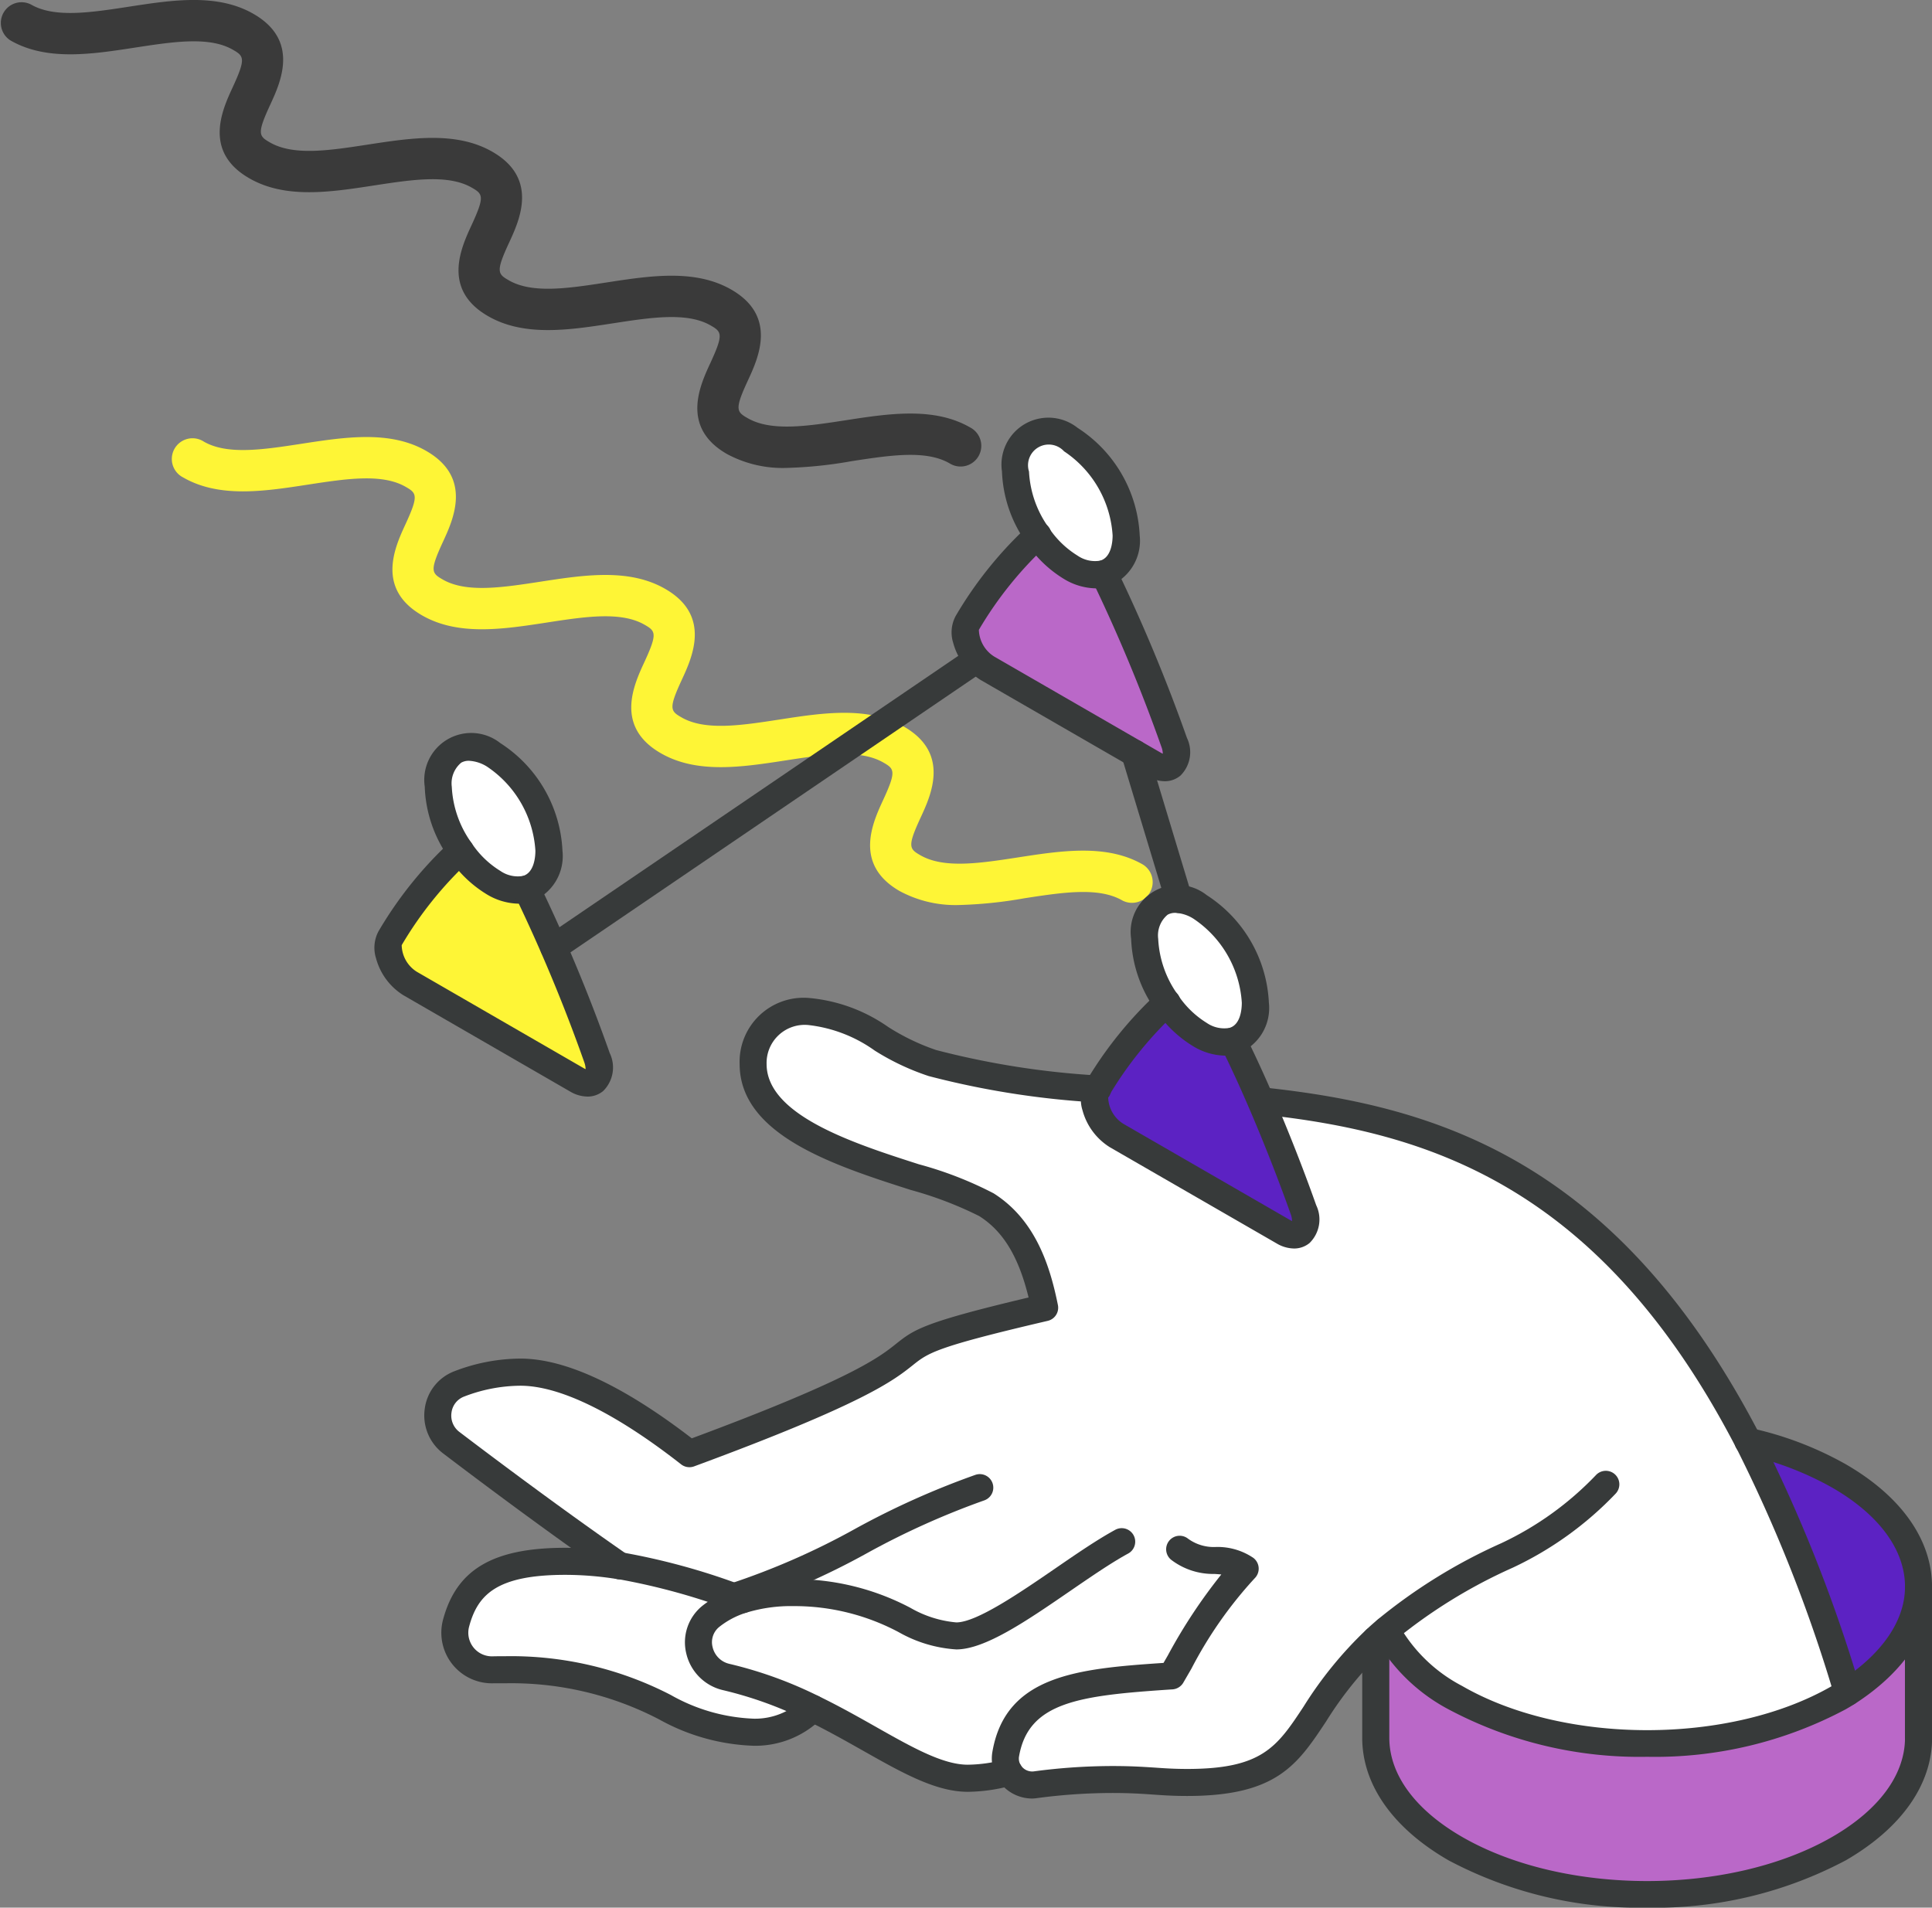 <svg xmlns="http://www.w3.org/2000/svg" width="121.265" height="119.74" viewBox="0 0 121.265 119.74">
  <rect x="0" y="0" width="121.265" height="119.74" fill="#808080" stroke="none"/>
  <g id="Grupo_138764" data-name="Grupo 138764" transform="translate(-892.494 -143.603)">
    <g id="Grupo_138762" data-name="Grupo 138762" transform="translate(892.494 143.603)">
      <path id="Trazado_121497" data-name="Trazado 121497" d="M780.278,109.975c-.7-.4-.818-.551.019-2.363.65-1.408,1.86-4.029-1.041-5.7-2.27-1.311-5.1-.876-7.833-.455-2.4.368-4.661.718-6.139-.137a1.3,1.3,0,1,0-1.3,2.248c2.269,1.311,5.1.876,7.832.455,2.4-.368,4.661-.717,6.141.138.7.4.817.551-.019,2.363-.65,1.408-1.86,4.028,1.04,5.7,2.267,1.311,5.1.876,7.831.456,2.4-.37,4.662-.717,6.143.137.7.4.817.551-.021,2.362-.652,1.408-1.864,4.029,1.037,5.7,2.271,1.311,5.1.876,7.837.454,2.4-.37,4.659-.718,6.135.133.7.4.819.552-.02,2.365-.651,1.408-1.863,4.028,1.038,5.7a7.374,7.374,0,0,0,3.764.877,27.254,27.254,0,0,0,4.073-.423c2.4-.369,4.658-.717,6.136.134a1.3,1.3,0,0,0,1.3-2.25c-2.269-1.307-5.1-.871-7.829-.45-2.4.37-4.663.719-6.142-.136-.7-.4-.819-.553.02-2.365.651-1.408,1.863-4.028-1.039-5.7-2.269-1.307-5.095-.872-7.828-.45-2.4.369-4.664.718-6.144-.137-.7-.4-.817-.55.021-2.362.651-1.408,1.864-4.029-1.038-5.7-2.27-1.311-5.1-.876-7.835-.455C784.019,110.482,781.755,110.83,780.278,109.975Z" transform="translate(-752.494 -73.603)" fill="#fef536"/>
      <path id="Trazado_121498" data-name="Trazado 121498" d="M783.408,83.135c-2.269-1.31-5.1-.875-7.835-.455-2.4.369-4.66.717-6.138-.138-.7-.4-.818-.551.019-2.363.65-1.407,1.86-4.028-1.041-5.7-2.27-1.311-5.1-.876-7.832-.455-2.4.368-4.661.717-6.14-.137a1.3,1.3,0,0,0-1.3,2.248c2.27,1.311,5.1.876,7.833.455,2.4-.369,4.66-.717,6.14.137.7.4.818.551-.019,2.363-.65,1.408-1.86,4.029,1.04,5.7,2.267,1.311,5.095.876,7.831.455,2.4-.368,4.663-.717,6.143.138.7.4.817.55-.021,2.362-.651,1.408-1.864,4.029,1.038,5.7,2.271,1.311,5.1.875,7.836.453,2.4-.369,4.659-.718,6.136.133.7.4.818.553-.02,2.365-.652,1.408-1.864,4.028,1.037,5.7a7.376,7.376,0,0,0,3.764.877,27.242,27.242,0,0,0,4.073-.424c2.4-.369,4.658-.718,6.137.134a1.3,1.3,0,1,0,1.3-2.249c-2.269-1.307-5.1-.872-7.828-.45-2.4.369-4.663.718-6.143-.136-.7-.4-.819-.553.02-2.365.651-1.408,1.863-4.028-1.039-5.7-2.268-1.307-5.095-.872-7.828-.451-2.4.37-4.664.719-6.144-.136-.7-.4-.817-.551.021-2.362C785.1,87.428,786.31,84.807,783.408,83.135Z" transform="translate(-752.494 -73.603)" fill="#3a3a3a"/>
    </g>
    <g id="Grupo_138763" data-name="Grupo 138763" transform="translate(135.902 -676.546)">
      <g id="Grupo_132577" data-name="Grupo 132577" transform="translate(780.097 846.415)">
        <g id="Grupo_132557" data-name="Grupo 132557" transform="translate(0.848 0.852)">
          <g id="Grupo_132547" data-name="Grupo 132547" transform="translate(85.37 63.351)">
            <path id="Trazado_122628" data-name="Trazado 122628" d="M825.182,877.913c3.326,1.922,4.988,4.44,4.988,6.956,0,2.378-1.487,4.755-4.458,6.632a93.623,93.623,0,0,0-6.235-15.762A20.742,20.742,0,0,1,825.182,877.913Z" transform="translate(-819.476 -875.739)" fill="#5c22c3"/>
          </g>
          <g id="Grupo_132548" data-name="Grupo 132548" transform="translate(61.996 72.481)">
            <path id="Trazado_122629" data-name="Trazado 122629" d="M809.464,882.63a10.492,10.492,0,0,0,4.324,4.23c6.654,3.845,17.443,3.853,24.092,0,.18-.105.359-.21.53-.32,2.956-1.9,4.458-4.254,4.458-6.632v9.474c0,2.518-1.666,5.036-4.988,6.958-6.653,3.838-17.439,3.838-24.092,0-3.328-1.922-4.988-4.44-4.988-6.958V883.22C809.01,883.02,809.231,882.83,809.464,882.63Z" transform="translate(-808.8 -879.909)" fill="#ba68c8"/>
          </g>
          <g id="Grupo_132549" data-name="Grupo 132549" transform="translate(44.343 35.817)">
            <path id="Trazado_122630" data-name="Trazado 122630" d="M809.442,865.569c.611,1.235,1.193,2.5,1.73,3.753,1.09,2.511,2.016,4.939,2.686,6.833.431,1.23-.256,1.971-1.259,1.388l-10.47-6.043c-1.007-.582-1.695-2.115-1.259-2.844l.046-.081a23.851,23.851,0,0,1,4.366-5.412,6.708,6.708,0,0,0,2.08,2,2.673,2.673,0,0,0,2.08.4Z" transform="translate(-800.737 -863.163)" fill="#5c22c3"/>
          </g>
          <g id="Grupo_132550" data-name="Grupo 132550" transform="translate(47.495 29.33)">
            <path id="Trazado_122631" data-name="Trazado 122631" d="M807.729,869.087a2.673,2.673,0,0,1-2.08-.4,6.707,6.707,0,0,1-2.08-2,7.39,7.39,0,0,1-1.392-4.009c0-2.213,1.554-3.111,3.472-2a7.676,7.676,0,0,1,3.472,6.012C809.122,868,808.572,868.848,807.729,869.087Z" transform="translate(-802.177 -860.2)" fill="#fff"/>
          </g>
          <g id="Grupo_132551" data-name="Grupo 132551" transform="translate(36.229 6.493)">
            <path id="Trazado_122632" data-name="Trazado 122632" d="M805.738,852.17a102.621,102.621,0,0,1,4.412,10.586c.436,1.235-.252,1.97-1.259,1.388l-10.47-6.043c-1-.582-1.69-2.115-1.259-2.844a23.824,23.824,0,0,1,4.416-5.487h.007a6.618,6.618,0,0,0,2.073,2,2.674,2.674,0,0,0,2.08.4Z" transform="translate(-797.031 -849.77)" fill="#ba68c8"/>
          </g>
          <g id="Grupo_132552" data-name="Grupo 132552" transform="translate(39.383)">
            <path id="Trazado_122633" data-name="Trazado 122633" d="M804.024,855.69a2.674,2.674,0,0,1-2.08-.4,6.621,6.621,0,0,1-2.073-2,7.359,7.359,0,0,1-1.4-4.016c0-2.213,1.557-3.111,3.472-2a7.67,7.67,0,0,1,3.473,6.012C805.417,854.607,804.87,855.452,804.024,855.69Z" transform="translate(-798.472 -846.804)" fill="#fff"/>
          </g>
          <g id="Grupo_132553" data-name="Grupo 132553" transform="translate(4.193 70.885)">
            <path id="Trazado_122634" data-name="Trazado 122634" d="M804.865,888.409a5.118,5.118,0,0,1-3.676,1.5c-5.191,0-6.752-3.921-15.661-3.921-.245,0-.495,0-.74.006a2.328,2.328,0,0,1-2.312-2.908c.733-2.778,2.673-3.9,6.868-3.9a21.5,21.5,0,0,1,3.433.287h0a41.247,41.247,0,0,1,7.127,1.933l.541.193a6.144,6.144,0,0,0-1.975,1.038,2.194,2.194,0,0,0,.974,3.816A25.184,25.184,0,0,1,804.865,888.409Z" transform="translate(-782.399 -879.18)" fill="#fff"/>
          </g>
          <g id="Grupo_132554" data-name="Grupo 132554" transform="translate(3.126 36.37)">
            <path id="Trazado_122635" data-name="Trazado 122635" d="M812.956,866.65a52.54,52.54,0,0,0,10.352,1.624l-.046.081c-.436.729.252,2.262,1.259,2.844l10.47,6.043c1,.582,1.69-.158,1.259-1.388-.67-1.894-1.6-4.322-2.686-6.833h.006c10.93,1.147,21.859,4.561,30.582,21.375h0a93.639,93.639,0,0,1,6.235,15.762c-.169.109-.35.215-.53.32-6.649,3.853-17.439,3.845-24.092,0a10.493,10.493,0,0,1-4.324-4.23c-.232.2-.453.392-.664.589-5.476,5.108-3.991,8.979-11.827,8.979-1.765,0-2.5-.186-4.7-.186a36.706,36.706,0,0,0-4.812.326,1.694,1.694,0,0,1-1.66-.788,9.925,9.925,0,0,1-2.605.379c-2.614,0-5.673-2.417-9.73-4.387a25.194,25.194,0,0,0-5.417-1.962,2.194,2.194,0,0,1-.974-3.816,6.144,6.144,0,0,1,1.975-1.038l-.541-.193a41.272,41.272,0,0,0-7.127-1.933h0c-3.661-2.535-7.61-5.467-10.6-7.738a2.137,2.137,0,0,1,.512-3.693,10.816,10.816,0,0,1,3.829-.736c3.4,0,7.573,2.739,10.608,5.117,20.8-7.674,7.586-5.728,22.3-9.165-.519-2.557-1.434-5.058-3.661-6.461-3.146-1.988-14.641-3.356-14.641-8.834a3.173,3.173,0,0,1,3.49-3.291C807.921,863.416,810.287,865.886,812.956,866.65Z" transform="translate(-781.912 -863.416)" fill="#fff"/>
          </g>
          <g id="Grupo_132555" data-name="Grupo 132555" transform="translate(0 26.279)">
            <path id="Trazado_122636" data-name="Trazado 122636" d="M793.6,871.792c.438,1.237-.25,1.975-1.259,1.393l-10.47-6.047c-1-.576-1.69-2.109-1.259-2.844a23.875,23.875,0,0,1,4.416-5.487,6.756,6.756,0,0,0,2.08,2,2.675,2.675,0,0,0,2.08.4A102.609,102.609,0,0,1,793.6,871.792Z" transform="translate(-780.484 -858.807)" fill="#fef536"/>
          </g>
          <g id="Grupo_132556" data-name="Grupo 132556" transform="translate(3.155 19.787)">
            <path id="Trazado_122637" data-name="Trazado 122637" d="M785.4,856.315a7.681,7.681,0,0,1,3.475,6.019c0,1.316-.55,2.161-1.395,2.4a2.675,2.675,0,0,1-2.08-.4,6.758,6.758,0,0,1-2.08-2,7.427,7.427,0,0,1-1.392-4.016C781.925,856.112,783.482,855.207,785.4,856.315Z" transform="translate(-781.925 -855.842)" fill="#fff"/>
          </g>
        </g>
        <g id="Grupo_132576" data-name="Grupo 132576">
          <g id="Grupo_132558" data-name="Grupo 132558" transform="translate(54.783 41.978)">
            <path id="Trazado_122638" data-name="Trazado 122638" d="M836.55,888.663a.847.847,0,0,1-.753-.458c-8.574-16.528-19.447-19.826-29.919-20.924a.849.849,0,0,1,.177-1.688c10.945,1.149,22.3,4.589,31.248,21.831a.848.848,0,0,1-.364,1.143A.834.834,0,0,1,836.55,888.663Z" transform="translate(-805.118 -865.588)" fill="#373a3a"/>
          </g>
          <g id="Grupo_132559" data-name="Grupo 132559" transform="translate(85.371 63.355)">
            <path id="Trazado_122639" data-name="Trazado 122639" d="M826.172,892.809a.849.849,0,0,1-.812-.6,93.527,93.527,0,0,0-6.176-15.617.85.85,0,1,1,1.508-.782,95.405,95.405,0,0,1,6.292,15.9.848.848,0,0,1-.565,1.057A.819.819,0,0,1,826.172,892.809Z" transform="translate(-819.089 -875.352)" fill="#373a3a"/>
          </g>
          <g id="Grupo_132560" data-name="Grupo 132560" transform="translate(3.127 36.373)">
            <path id="Trazado_122640" data-name="Trazado 122640" d="M793.815,899.526a.835.835,0,0,1-.482-.151c-4.129-2.859-8.432-6.089-10.628-7.759a2.989,2.989,0,0,1-1.15-2.816,2.918,2.918,0,0,1,1.874-2.347,11.642,11.642,0,0,1,4.129-.788c2.818,0,6.435,1.682,10.757,5.005,10.061-3.735,11.779-5.1,12.813-5.925,1.145-.909,1.69-1.342,8.326-2.916-.628-2.57-1.6-4.162-3.1-5.11a23.336,23.336,0,0,0-4.3-1.64c-4.784-1.533-10.737-3.442-10.737-7.91a4.018,4.018,0,0,1,4.339-4.14,10.238,10.238,0,0,1,4.99,1.824,14,14,0,0,0,3,1.443,52.218,52.218,0,0,0,10.185,1.6.848.848,0,1,1-.129,1.69,53.736,53.736,0,0,1-10.52-1.655,15.391,15.391,0,0,1-3.387-1.6,8.866,8.866,0,0,0-4.142-1.6,2.391,2.391,0,0,0-2.643,2.443c0,3.232,5.526,5,9.559,6.295a23.338,23.338,0,0,1,4.688,1.822c2.66,1.677,3.556,4.626,4.037,7.011a.847.847,0,0,1-.637.994c-7.041,1.644-7.49,2-8.473,2.785-1.2.954-3.017,2.4-13.723,6.349a.85.85,0,0,1-.817-.127c-4.125-3.229-7.613-4.935-10.087-4.935a9.951,9.951,0,0,0-3.529.679,1.239,1.239,0,0,0-.795,1,1.281,1.281,0,0,0,.495,1.222c2.187,1.662,6.468,4.874,10.568,7.715a.848.848,0,0,1-.484,1.546Z" transform="translate(-781.525 -863.028)" fill="#373a3a"/>
          </g>
          <g id="Grupo_132561" data-name="Grupo 132561" transform="translate(4.192 70.89)">
            <path id="Trazado_122641" data-name="Trazado 122641" d="M801.65,891.216a13.062,13.062,0,0,1-5.951-1.649,20.083,20.083,0,0,0-9.71-2.273c-.239,0-.482,0-.72,0a3.175,3.175,0,0,1-3.153-3.969c.841-3.181,3.14-4.536,7.689-4.536a22.129,22.129,0,0,1,3.536.291l.035,0a42.511,42.511,0,0,1,7.273,1.97l.545.195a.848.848,0,1,1-.567,1.6l-.539-.19a40.929,40.929,0,0,0-6.949-1.894l-.037,0a20.719,20.719,0,0,0-3.3-.274c-4.318,0-5.515,1.25-6.049,3.271a1.483,1.483,0,0,0,1.474,1.844c.252-.007.508-.007.76-.007a21.825,21.825,0,0,1,10.43,2.432,11.393,11.393,0,0,0,5.231,1.489,4.274,4.274,0,0,0,3.1-1.27.848.848,0,1,1,1.156,1.241A5.927,5.927,0,0,1,801.65,891.216Z" transform="translate(-782.011 -878.793)" fill="#373a3a"/>
          </g>
          <g id="Grupo_132562" data-name="Grupo 132562" transform="translate(19.487 69.672)">
            <path id="Trazado_122642" data-name="Trazado 122642" d="M806.747,894.767c-2.006,0-4.116-1.193-6.562-2.575-1.117-.631-2.273-1.283-3.538-1.9a24.372,24.372,0,0,0-5.237-1.9,3.081,3.081,0,0,1-2.334-2.327,2.943,2.943,0,0,1,1.018-2.975,7.073,7.073,0,0,1,2.192-1.167.979.979,0,0,1,.136-.042,11.368,11.368,0,0,1,3.385-.464,15.569,15.569,0,0,1,7.337,1.8,6.976,6.976,0,0,0,2.884.917c1.281,0,4.011-1.876,6.207-3.383,1.353-.931,2.634-1.808,3.746-2.415a.848.848,0,1,1,.81,1.489c-1.033.565-2.279,1.419-3.595,2.323-2.757,1.894-5.362,3.682-7.168,3.682a8.377,8.377,0,0,1-3.606-1.079,13.934,13.934,0,0,0-6.614-1.64,9.634,9.634,0,0,0-2.938.405l-.05.015a5.214,5.214,0,0,0-1.662.88,1.229,1.229,0,0,0-.427,1.268,1.4,1.4,0,0,0,1.057,1.057,25.89,25.89,0,0,1,5.6,2.027c1.314.637,2.544,1.333,3.632,1.949,2.235,1.263,4.167,2.354,5.725,2.354a9.082,9.082,0,0,0,2.38-.348.848.848,0,1,1,.451,1.635A10.738,10.738,0,0,1,806.747,894.767Z" transform="translate(-788.997 -878.237)" fill="#373a3a"/>
          </g>
          <g id="Grupo_132563" data-name="Grupo 132563" transform="translate(21.701 66.263)">
            <path id="Trazado_122643" data-name="Trazado 122643" d="M790.857,885.223a.849.849,0,0,1-.239-1.664A45.6,45.6,0,0,0,798.5,880.1a50.927,50.927,0,0,1,7.538-3.38.848.848,0,0,1,.523,1.614,49.625,49.625,0,0,0-7.282,3.275,46.938,46.938,0,0,1-8.188,3.578A.8.8,0,0,1,790.857,885.223Z" transform="translate(-790.008 -876.68)" fill="#373a3a"/>
          </g>
          <g id="Grupo_132564" data-name="Grupo 132564" transform="translate(38.748 66.065)">
            <path id="Trazado_122644" data-name="Trazado 122644" d="M800.326,897.149a2.549,2.549,0,0,1-2.159-1.2,2.473,2.473,0,0,1-.337-1.73c.832-4.823,5.4-5.222,10.741-5.583l.278-.482a33.512,33.512,0,0,1,3.35-5.069c-.129-.013-.271-.022-.427-.033a4.331,4.331,0,0,1-2.724-.891.848.848,0,1,1,1.073-1.314,2.746,2.746,0,0,0,1.758.512,4,4,0,0,1,2.327.683.85.85,0,0,1,.083,1.287A26.022,26.022,0,0,0,810.321,889l-.51.88a.858.858,0,0,1-.677.418l-.125.007c-5.675.381-8.913.764-9.506,4.2a.768.768,0,0,0,.105.545.846.846,0,0,0,.828.394,37.493,37.493,0,0,1,4.924-.335c1.193,0,1.951.053,2.686.1.624.044,1.211.083,2.016.083,4.712,0,5.633-1.39,7.3-3.913a24.644,24.644,0,0,1,3.945-4.837c.219-.206.449-.407.692-.615a34.18,34.18,0,0,1,7.777-4.806,19.885,19.885,0,0,0,5.933-4.269.849.849,0,1,1,1.239,1.161,21.6,21.6,0,0,1-6.452,4.644,32.555,32.555,0,0,0-7.4,4.563c-.223.191-.433.374-.635.563a22.946,22.946,0,0,0-3.689,4.534c-1.8,2.713-3.1,4.672-8.718,4.672-.863,0-1.48-.042-2.132-.088-.707-.048-1.436-.1-2.57-.1a36.023,36.023,0,0,0-4.7.319A2.426,2.426,0,0,1,800.326,897.149Z" transform="translate(-797.794 -876.59)" fill="#373a3a"/>
          </g>
          <g id="Grupo_132565" data-name="Grupo 132565" transform="translate(62.66 63.356)">
            <path id="Trazado_122645" data-name="Trazado 122645" d="M825.941,896a25.507,25.507,0,0,1-12.478-2.982,11.416,11.416,0,0,1-4.659-4.589.849.849,0,0,1,1.522-.753,9.724,9.724,0,0,0,3.985,3.871c6.417,3.709,16.843,3.709,23.243,0,.171-.1.339-.2.5-.3,2.623-1.688,4.068-3.79,4.068-5.918,0-2.31-1.62-4.521-4.563-6.22a19.754,19.754,0,0,0-5.452-2.078.848.848,0,0,1,.166-1.679h.007a.775.775,0,0,1,.188.022,21.419,21.419,0,0,1,5.94,2.266c3.488,2.016,5.41,4.747,5.41,7.689,0,2.726-1.721,5.333-4.845,7.346-.182.116-.372.228-.565.339A25.421,25.421,0,0,1,825.941,896Z" transform="translate(-808.716 -875.352)" fill="#373a3a"/>
          </g>
          <g id="Grupo_132566" data-name="Grupo 132566" transform="translate(61.997 75.794)">
            <path id="Trazado_122646" data-name="Trazado 122646" d="M826.294,898.713a25.523,25.523,0,0,1-12.471-2.975c-3.49-2.016-5.41-4.747-5.41-7.692v-6.163a.848.848,0,1,1,1.7,0v6.163c0,2.312,1.62,4.521,4.563,6.222,6.408,3.7,16.835,3.7,23.243,0,2.943-1.7,4.563-3.912,4.563-6.222a.848.848,0,0,1,1.7,0c0,2.94-1.922,5.671-5.41,7.692A25.527,25.527,0,0,1,826.294,898.713Z" transform="translate(-808.413 -881.033)" fill="#373a3a"/>
          </g>
          <g id="Grupo_132567" data-name="Grupo 132567" transform="translate(96.062 72.486)">
            <path id="Trazado_122647" data-name="Trazado 122647" d="M824.821,890.692a.85.85,0,0,1-.849-.849v-9.474a.848.848,0,0,1,1.7,0v9.474A.848.848,0,0,1,824.821,890.692Z" transform="translate(-823.972 -879.522)" fill="#373a3a"/>
          </g>
          <g id="Grupo_132568" data-name="Grupo 132568" transform="translate(3.156 19.788)">
            <path id="Trazado_122648" data-name="Trazado 122648" d="M787.4,866.12a3.982,3.982,0,0,1-1.966-.584,7.551,7.551,0,0,1-2.354-2.255h0a8.2,8.2,0,0,1-1.543-4.5,2.947,2.947,0,0,1,4.744-2.739,8.5,8.5,0,0,1,3.9,6.755,3.056,3.056,0,0,1-2,3.214A2.778,2.778,0,0,1,787.4,866.12Zm-3.089-8.968a.961.961,0,0,0-.484.118,1.685,1.685,0,0,0-.593,1.511,6.569,6.569,0,0,0,1.241,3.531h0a5.8,5.8,0,0,0,1.806,1.752,1.928,1.928,0,0,0,1.419.317c.7-.206.782-1.178.782-1.585a6.86,6.86,0,0,0-3.048-5.285A2.348,2.348,0,0,0,784.312,857.152Z" transform="translate(-781.538 -855.453)" fill="#373a3a"/>
          </g>
          <g id="Grupo_132569" data-name="Grupo 132569" transform="translate(0 26.283)">
            <path id="Trazado_122649" data-name="Trazado 122649" d="M793.466,874.7a2.2,2.2,0,0,1-1.086-.315l-10.47-6.047a3.925,3.925,0,0,1-1.712-2.305,2.2,2.2,0,0,1,.147-1.7,24.692,24.692,0,0,1,4.591-5.7.848.848,0,0,1,1.114,1.279,23.4,23.4,0,0,0-4.245,5.283,2.021,2.021,0,0,0,.952,1.673l10.472,6.049a.856.856,0,0,0,.12.059,1.351,1.351,0,0,0-.085-.434,103.265,103.265,0,0,0-4.372-10.5.848.848,0,1,1,1.522-.749,104.427,104.427,0,0,1,4.449,10.678,2.078,2.078,0,0,1-.409,2.378A1.528,1.528,0,0,1,793.466,874.7Z" transform="translate(-780.097 -858.419)" fill="#373a3a"/>
          </g>
          <g id="Grupo_132570" data-name="Grupo 132570" transform="translate(39.385)">
            <path id="Trazado_122650" data-name="Trazado 122650" d="M803.946,857.078a3.974,3.974,0,0,1-1.964-.585,7.517,7.517,0,0,1-2.349-2.251h0a8.226,8.226,0,0,1-1.548-4.5,2.946,2.946,0,0,1,4.745-2.739,8.5,8.5,0,0,1,3.9,6.748,3.056,3.056,0,0,1-2,3.214A2.785,2.785,0,0,1,803.946,857.078Zm-2.919-3.8a5.85,5.85,0,0,0,1.8,1.745,1.936,1.936,0,0,0,1.421.318c.7-.206.782-1.178.782-1.585a6.855,6.855,0,0,0-3.048-5.279,1.3,1.3,0,0,0-2.2,1.27,6.6,6.6,0,0,0,1.246,3.532Z" transform="translate(-798.085 -846.415)" fill="#373a3a"/>
          </g>
          <g id="Grupo_132571" data-name="Grupo 132571" transform="translate(36.229 6.497)">
            <path id="Trazado_122651" data-name="Trazado 122651" d="M810.013,865.656a2.174,2.174,0,0,1-1.086-.318l-10.47-6.041a3.953,3.953,0,0,1-1.717-2.325,2.182,2.182,0,0,1,.153-1.686,24.69,24.69,0,0,1,4.587-5.695.848.848,0,1,1,1.116,1.276,23.4,23.4,0,0,0-4.245,5.285,2.048,2.048,0,0,0,.957,1.675l10.468,6.041a.877.877,0,0,0,.12.059,1.285,1.285,0,0,0-.088-.429,102.976,102.976,0,0,0-4.37-10.494.848.848,0,1,1,1.522-.749,104.658,104.658,0,0,1,4.449,10.678,2.068,2.068,0,0,1-.409,2.371A1.511,1.511,0,0,1,810.013,865.656Z" transform="translate(-796.644 -849.382)" fill="#373a3a"/>
          </g>
          <g id="Grupo_132572" data-name="Grupo 132572" transform="translate(47.494 29.33)">
            <path id="Trazado_122652" data-name="Trazado 122652" d="M807.652,870.474a3.966,3.966,0,0,1-1.964-.585,7.527,7.527,0,0,1-2.356-2.255,8.194,8.194,0,0,1-1.544-4.493,2.946,2.946,0,0,1,4.745-2.739,8.5,8.5,0,0,1,3.9,6.748,3.056,3.056,0,0,1-2,3.214A2.78,2.78,0,0,1,807.652,870.474Zm-3.091-8.961a.967.967,0,0,0-.482.116,1.687,1.687,0,0,0-.593,1.513,6.555,6.555,0,0,0,1.241,3.525h0a5.852,5.852,0,0,0,1.806,1.754,1.937,1.937,0,0,0,1.419.315c.705-.2.782-1.178.782-1.585a6.849,6.849,0,0,0-3.048-5.279A2.355,2.355,0,0,0,804.561,861.512Z" transform="translate(-801.789 -859.811)" fill="#373a3a"/>
          </g>
          <g id="Grupo_132573" data-name="Grupo 132573" transform="translate(44.342 35.821)">
            <path id="Trazado_122653" data-name="Trazado 122653" d="M813.717,879.055a2.193,2.193,0,0,1-1.084-.318L802.166,872.7a3.931,3.931,0,0,1-1.721-2.327,2.167,2.167,0,0,1,.16-1.688l.044-.079a24.8,24.8,0,0,1,4.534-5.616.848.848,0,1,1,1.119,1.274,23.565,23.565,0,0,0-4.2,5.213l-.044.077a2.02,2.02,0,0,0,.955,1.675l10.47,6.043a.864.864,0,0,0,.116.059,1.262,1.262,0,0,0-.083-.431c-.771-2.176-1.717-4.585-2.665-6.778-.571-1.325-1.147-2.573-1.712-3.711a.849.849,0,0,1,1.522-.753c.576,1.165,1.165,2.439,1.749,3.792.961,2.226,1.922,4.672,2.706,6.888a2.071,2.071,0,0,1-.418,2.373A1.517,1.517,0,0,1,813.717,879.055Z" transform="translate(-800.349 -862.776)" fill="#373a3a"/>
          </g>
          <g id="Grupo_132574" data-name="Grupo 132574" transform="translate(10.403 14.28)">
            <path id="Trazado_122654" data-name="Trazado 122654" d="M785.7,872.707a.848.848,0,0,1-.477-1.55l26.562-18.074a.849.849,0,0,1,.955,1.4l-26.562,18.074A.855.855,0,0,1,785.7,872.707Z" transform="translate(-784.848 -852.937)" fill="#373a3a"/>
          </g>
          <g id="Grupo_132575" data-name="Grupo 132575" transform="translate(46.871 20.165)">
            <path id="Trazado_122655" data-name="Trazado 122655" d="M805.125,866.5a.847.847,0,0,1-.81-.6l-2.774-9.176a.849.849,0,0,1,1.625-.493l2.772,9.178a.85.85,0,0,1-.565,1.058A.89.89,0,0,1,805.125,866.5Z" transform="translate(-801.504 -855.625)" fill="#373a3a"/>
          </g>
        </g>
      </g>
    </g>
  </g>
</svg>
